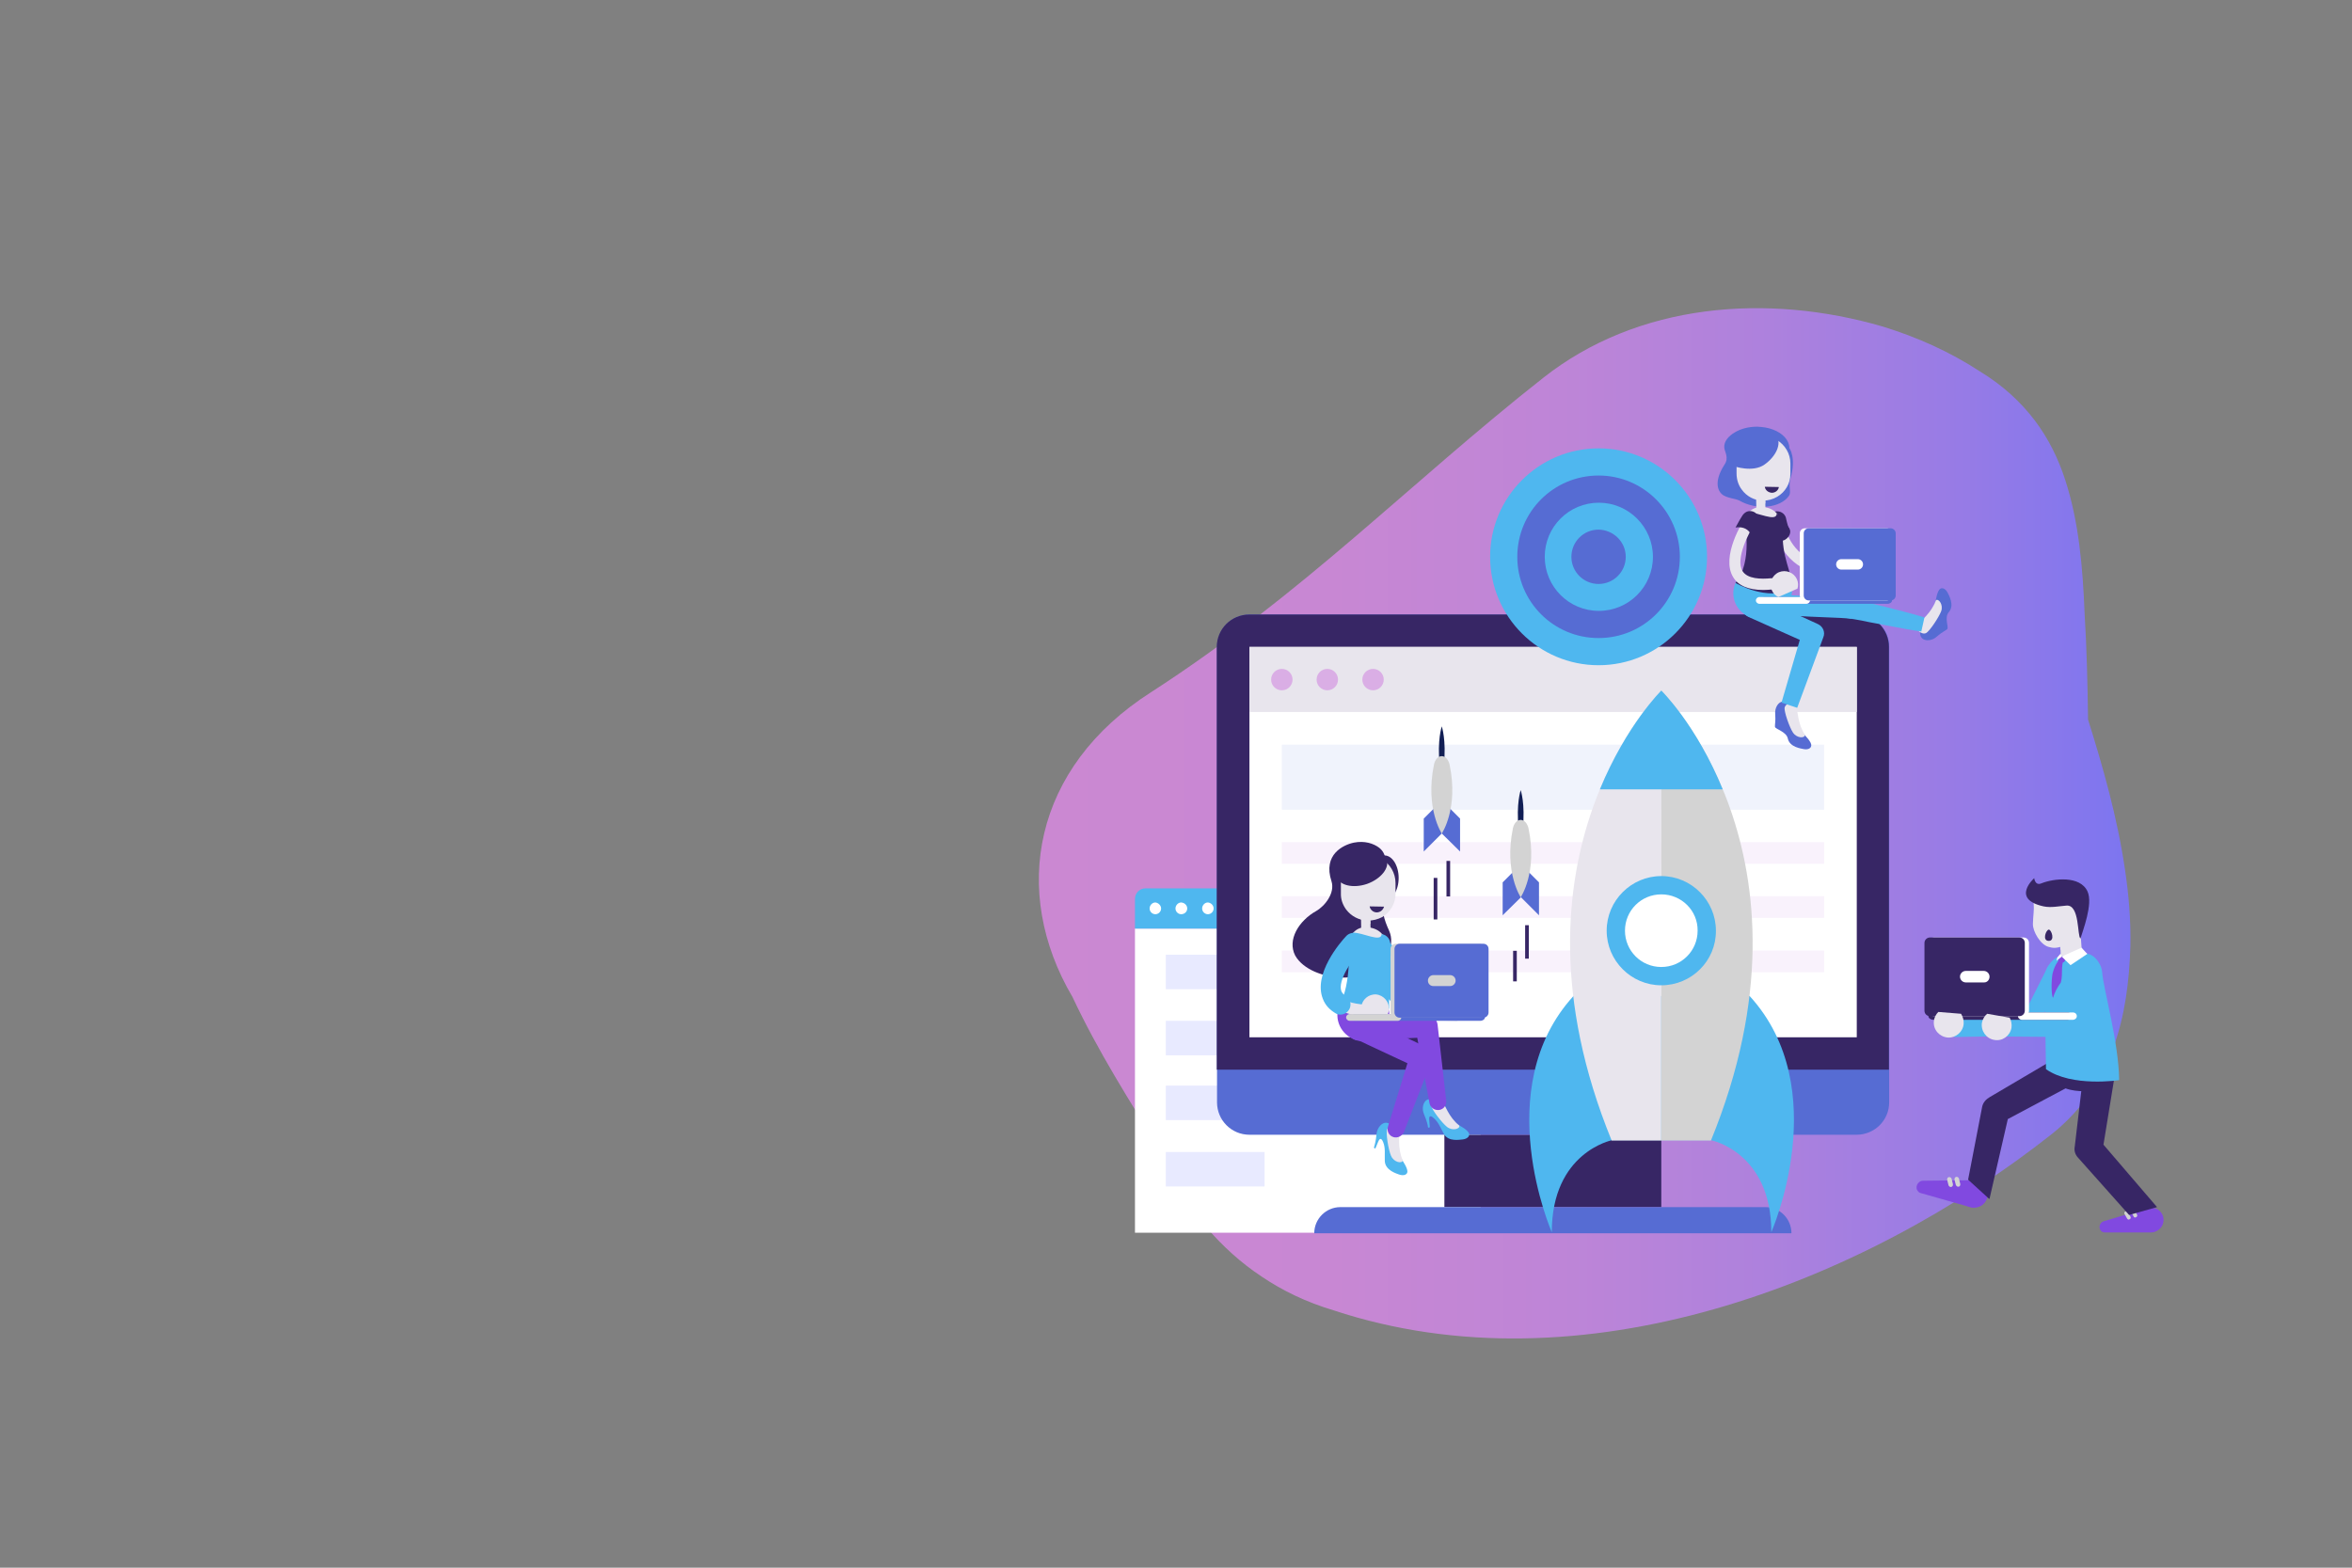 <?xml version="1.0" encoding="utf-8"?>
<!-- Generator: Adobe Illustrator 22.1.0, SVG Export Plug-In . SVG Version: 6.00 Build 0)  -->
<svg version="1.1" id="layer_1" xmlns="http://www.w3.org/2000/svg" xmlns:xlink="http://www.w3.org/1999/xlink" x="0px" y="0px"
	 viewBox="0 0 900 600" style="enable-background:new 0 0 900 600;" xml:space="preserve">
<rect x="0" y="0" width="900" height="600" fill="#808080" stroke="none"/>
<style type="text/css">
	.st0{clip-path:url(#SVGID_2_);fill:url(#SVGID_3_);}
	.st1{clip-path:url(#SVGID_2_);}
	.st2{fill:#FFFFFF;}
	.st3{fill:#4FB7EF;}
	.st4{fill:#E8EAFF;}
	.st5{fill:#372665;}
	.st6{fill:#566CD3;}
	.st7{fill:#E8E5ED;}
	.st8{fill:#F0F3FC;}
	.st9{fill:#F9F2FC;}
	.st10{fill:#DAAEE5;}
	.st11{fill:#8149E0;}
	.st12{fill:#D3D3D3;}
	.st13{fill:#121F55;}
</style>
<g>
	<defs>
		<rect id="SVGID_1_" width="900" height="600"/>
	</defs>
	<clipPath id="SVGID_2_">
		<use xlink:href="#SVGID_1_"  style="overflow:visible;"/>
	</clipPath>
	<linearGradient id="SVGID_3_" gradientUnits="userSpaceOnUse" x1="397.577" y1="315.142" x2="815.28" y2="315.142">
		<stop  offset="0" style="stop-color:#CB88D2"/>
		<stop  offset="0.267" style="stop-color:#C887D3"/>
		<stop  offset="0.478" style="stop-color:#BE85D7"/>
		<stop  offset="0.67" style="stop-color:#AD81DD"/>
		<stop  offset="0.85" style="stop-color:#967BE6"/>
		<stop  offset="1" style="stop-color:#7C75F0"/>
	</linearGradient>
	<path class="st0" d="M799,275.4c5.6,17.8,11.2,37.4,14.1,57.2c1.5,9.9,2.3,19.8,2.1,29.5c-0.8,26.7-6.6,53-29.9,71.8
		c-72.8,57.6-180.4,98.9-275,67.6c-10.4-3.1-19.5-7.5-27.5-12.9c-8-5.3-14.9-11.6-20.9-18.6c-10.5-18.7-23.6-38.2-35.3-58.1
		c-5.9-10-11.4-20.1-16.2-30.3c-23.8-40.4-15.1-87.9,30.1-116.7c58.2-37.6,99-80.1,149.9-120.2c36.4-28.8,85.9-32.6,130.1-19.7
		c13,4,25.6,9.6,37.2,17.2c8.7,5.3,15.6,11.7,20.9,18.7c5.3,7,9.1,14.8,11.7,22.9c5.2,16,6.7,33.5,7.4,51.4
		C798.5,248,798.8,261.4,799,275.4z"/>
	<g class="st1">
		<g>
			<g>
				<rect x="434.3" y="355.4" class="st2" width="132.3" height="116.4"/>
			</g>
			<g>
				<path class="st3" d="M566.6,355.4H434.3V344c0-2.2,1.8-4,4-4h124.4c2.2,0,4,1.8,4,4V355.4z"/>
			</g>
			<g>
				<g>
					<path class="st2" d="M444.3,347.7c0,1.2-1,2.2-2.2,2.2c-1.2,0-2.2-1-2.2-2.2c0-1.2,1-2.3,2.2-2.3
						C443.2,345.5,444.3,346.5,444.3,347.7z"/>
				</g>
				<g>
					<path class="st2" d="M454.3,347.7c0,1.2-1,2.2-2.3,2.2c-1.2,0-2.2-1-2.2-2.2c0-1.2,1-2.3,2.2-2.3
						C453.3,345.5,454.3,346.5,454.3,347.7z"/>
				</g>
				<g>
					<path class="st2" d="M464.4,347.7c0,1.2-1,2.2-2.2,2.2c-1.2,0-2.2-1-2.2-2.2c0-1.2,1-2.3,2.2-2.3
						C463.4,345.5,464.4,346.5,464.4,347.7z"/>
				</g>
			</g>
			<g>
				<g>
					<rect x="446.1" y="365.4" class="st4" width="108.2" height="13.2"/>
				</g>
				<g>
					<rect x="446.1" y="390.7" class="st4" width="37.8" height="13.2"/>
				</g>
				<g>
					<rect x="446.1" y="415.5" class="st4" width="108.2" height="13.2"/>
				</g>
				<g>
					<rect x="446.1" y="440.9" class="st4" width="37.8" height="13.2"/>
				</g>
			</g>
		</g>
		<g>
			<g>
				<g>
					<rect x="552.7" y="434.3" class="st5" width="83" height="27.7"/>
				</g>
				<g>
					<path class="st6" d="M675.6,462H512.9c-5.5,0-10,4.5-10,10l0,0h182.6l0,0C685.5,466.5,681.1,462,675.6,462z"/>
				</g>
				<g>
					<path class="st6" d="M710.4,434.3H478.1c-6.9,0-12.4-5.6-12.4-12.4V247.6c0-6.9,5.6-12.4,12.4-12.4h232.4
						c6.9,0,12.4,5.6,12.4,12.4v174.3C722.9,428.8,717.3,434.3,710.4,434.3z"/>
				</g>
				<g>
					<path class="st5" d="M722.9,409.4H465.6V247.6c0-6.9,5.6-12.4,12.4-12.4h232.4c6.9,0,12.4,5.6,12.4,12.4V409.4z"/>
				</g>
				<g>
					<rect x="478.1" y="247.6" class="st2" width="232.4" height="149.4"/>
				</g>
			</g>
			<g>
				<g>
					<rect x="478.1" y="247.6" class="st7" width="232.4" height="24.9"/>
				</g>
				<g>
					<rect x="490.5" y="285" class="st8" width="207.5" height="24.9"/>
				</g>
				<g>
					<g>
						<rect x="490.5" y="322.3" class="st9" width="207.5" height="8.3"/>
					</g>
					<g>
						<rect x="490.5" y="343" class="st9" width="207.5" height="8.3"/>
					</g>
					<g>
						<rect x="490.5" y="363.8" class="st9" width="207.5" height="8.3"/>
					</g>
				</g>
				<g>
					<g>
						<circle class="st10" cx="490.5" cy="260.1" r="4.1"/>
					</g>
					<g>
						<circle class="st10" cx="507.9" cy="260.1" r="4.1"/>
					</g>
					<g>
						<circle class="st10" cx="525.4" cy="260.1" r="4.1"/>
					</g>
				</g>
			</g>
		</g>
		<g>
			<g>
				<g>
					<path class="st5" d="M529.8,344.6c3,0,5.4-3.9,5.4-8.6c0-4.8-2.5-8.6-5.4-8.6c-3,0-5.4,3.9-5.4,8.6
						C524.4,340.8,526.9,344.6,529.8,344.6z"/>
				</g>
				<g>
					<path class="st5" d="M503.6,348.7c3.5-2,7.3-7,5.9-11.4c-3.4-10.3,4.6-14,8.6-14.8c4-0.8,7.5,0.3,9.7,2
						c3.6,2.9,2.5,7.8,0.5,11.8c2.2,1.3,3.2,3.9,2,6c-2.7,4.4-0.4,10.3,1.2,13.8c2.6,5.6-1,12.6-7.4,15.8c-6.3,3.2-14.6,2.8-21,0
						c-3.2-1.4-6-3.5-7.5-6.2C492.5,359.7,497,352.4,503.6,348.7z"/>
				</g>
				<g>
					<path class="st7" d="M547.2,388.1c1.5,0.2,3.1,0.3,4.8,0.4c1.2,0,2.2-0.9,2.3-2.1c0-1.2-0.9-2.2-2.1-2.3
						c-7.7-0.2-13.5-2.5-17.2-6.8c-5.6-6.5-4.6-15.7-4.5-15.7c0.2-1.2-0.7-2.3-1.9-2.5c-1.2-0.2-2.3,0.7-2.5,1.9
						c-0.1,0.5-1.3,11.2,5.6,19.2C535.2,384.5,540.5,387.1,547.2,388.1z"/>
				</g>
				<g>
					<path class="st3" d="M528.7,357.5c2.1,0.3,3.5,2.2,3.3,4.3c0,0.1-0.9,8.5,4.2,14.5c2.5,2.9,6.1,4.8,10.8,5.7
						c-1.3,2.3-1.6,5.3-0.5,7.7c-6.8-1.1-12.3-3.9-16.1-8.4c-7.3-8.6-6-19.9-5.9-20.4C524.6,358.7,526.5,357.2,528.7,357.5z"/>
				</g>
				<g>
					<path class="st7" d="M528.1,361.3c1.1-0.6,2-2.3,0.7-3.9c-1.3-1.5-3.4-2.4-5.6-2.5l-0.6,0c-2-0.1-3.7,0.8-4.9,2.2
						C518.6,359.9,525,362.4,528.1,361.3z"/>
				</g>
				<g>
					<path class="st7" d="M524.3,350.5l0.1,2.5l0.1,4.7l-3.6,0.1l-0.1-6l0-2.3C521.8,350.1,523,350.5,524.3,350.5z"/>
				</g>
				<g>
					<path class="st7" d="M524.3,351.1l0.1,2.5c-1.3-0.2-2.8-0.8-3.6-1.7l0-1.9C521.8,350.7,523,351.1,524.3,351.1z"/>
				</g>
				<g>
					<path class="st7" d="M523.4,352.3L523.4,352.3c-3.4,0-6.4-1.7-8.3-4.2c-1.3-1.8-2.1-3.9-2-6.3l0-4.1c0-3,1.3-5.7,3.3-7.5
						c1.9-1.8,4.4-2.8,7.2-2.8l0,0c1.8,0,3.6,0.5,5.1,1.4c3.2,1.8,5.3,5.3,5.3,9.2l0,4.1c0,3.8-2.1,7.1-5.1,8.9
						C527.3,351.8,525.4,352.4,523.4,352.3z"/>
				</g>
				<g>
					<path class="st11" d="M531.4,386.3c1.2,5.3-2.1,10.6-7.5,11.9c-5.3,1.2-10.6-2.1-11.9-7.5c-1.2-5.3,2.1-10.6,7.5-11.9
						C524.9,377.6,530.2,381,531.4,386.3z"/>
				</g>
				<g>
					<path class="st5" d="M524.1,346.9c0.2,1.3,1.4,2.3,2.7,2.3c1.4,0,2.5-1,2.8-2.2L524.1,346.9z"/>
				</g>
				<g>
					<path class="st3" d="M533.3,362.9c0.7,1.9-1.2,3.8-3.2,4c-2,0.2-3.8-1.2-4-3.2c-0.2-2,2.7-6.3,3.8-4.7
						C531.1,360.6,532.8,361.3,533.3,362.9z"/>
				</g>
				<g>
					<path class="st3" d="M517.7,357c-0.9,1-1.4,2.3-1.5,3.7c0,0,0.9,16.3-3.6,23.8l19,1.6l-0.5-22.5c0.1-2.4-0.8-4.6-2.4-6.2
						C528.7,361,521.2,356.7,517.7,357z"/>
				</g>
				<g>
					<path class="st3" d="M526.7,434.3c-0.2,2.3-0.7,4.1-0.9,4.7c-0.1,0.2,0,0.4,0.2,0.5l0,0c0.2,0.1,0.4,0,0.4-0.2
						c0.2-0.5,0.8-1.9,1-2.4c0.3-0.7,1-2,1.9,0.3c0.9,2.3,0.5,4.4,0.6,7.1c0.1,3.7,4.7,4.9,5.4,5.2c1.9,0.7,3.8,0.1,3.1-2
						c-0.8-2.4-1.9-3-3-6c-1.6-4.3-1.3-7-2.2-9.6c-0.1-0.5-1-2.1-2.8-2.2C528.9,429.6,526.9,431.5,526.7,434.3z"/>
				</g>
				<g>
					<path class="st7" d="M532.3,442.4c-1-2.2-2.1-8.8-1.5-10.2c0.7-1.7,4.3-1.8,4.5-0.3c0.4,2.7-0.7,7.3,1.5,12.3
						C536.4,445.4,533.4,444.9,532.3,442.4z"/>
				</g>
				<g>
					<path class="st11" d="M518.6,397.6l23.3,10.9l-2.2-5.3l-8.6,28c-0.5,1.7,0.4,3.5,2.1,4c1.6,0.5,3.3-0.4,4-1.9l10.6-27.3
						c0.8-2-0.1-4.3-2-5.2l-0.2-0.1l-23.2-11.1c-2.2-1.1-4.8-0.1-5.9,2.1C515.5,393.9,516.4,396.5,518.6,397.6
						C518.6,397.6,518.6,397.6,518.6,397.6z"/>
				</g>
				<g>
					<path class="st3" d="M545,426.7c0.9,2.1,1.4,4,1.4,4.6c0,0.2,0.2,0.3,0.4,0.3l0,0c0.2,0,0.3-0.2,0.3-0.4c0-0.5-0.2-2.1-0.2-2.6
						c-0.1-0.8,0-2.3,1.8-0.6c1.8,1.6,2.5,3.6,3.8,6c1.8,3.2,6.4,2.1,7.2,2.1c2-0.2,3.4-1.7,1.8-3.2c-1.8-1.8-3.1-1.8-5.5-3.9
						c-3.5-3.1-4.5-5.6-6.4-7.4c-0.3-0.3-1.9-1.4-3.5-0.7C544.7,421.6,543.8,424.1,545,426.7z"/>
				</g>
				<g>
					<path class="st7" d="M553.7,431.3c-1.9-1.5-6-6.8-6.1-8.3c-0.2-1.8,2.9-3.6,3.8-2.4c1.6,2.2,2.8,6.8,7,10.2
						C558.8,432,555.9,433,553.7,431.3z"/>
				</g>
				<g>
					<path class="st11" d="M520.3,398.3L546,397l-4.4-3.6l5.4,28.8c0.3,1.7,2,2.9,3.8,2.6c1.7-0.3,2.8-1.9,2.6-3.5l-3.3-29.1
						c-0.2-2.1-2.1-3.7-4.2-3.6l-0.2,0l-25.7,1c-2.4,0.1-4.3,2.1-4.2,4.6C515.7,396.5,517.8,398.4,520.3,398.3
						C520.2,398.3,520.3,398.3,520.3,398.3z"/>
				</g>
				<g>
					<path class="st7" d="M518.4,388.5c1.1,0.2,2.3,0.3,3.6,0.4c1.2,0.1,2.3-0.8,2.3-2.1c0.1-1.2-0.9-2.3-2.1-2.3
						c-4.1-0.3-9.2-1.3-10.6-4.6c-2.1-5.2,5.1-14.7,7.8-17.6c0.8-0.9,0.8-2.3-0.1-3.1c-0.9-0.8-2.3-0.8-3.1,0.1
						c-1.2,1.4-12.1,13.5-8.6,22.2C509.1,385.2,512.7,387.5,518.4,388.5z"/>
				</g>
				<g>
					<path class="st3" d="M515.1,358.3c0.9-1,2.2-1.4,3.5-1.2c0.9,0.1,1.7,0.6,2.3,1.3c1.3,1.5,1.1,3.8-0.2,5.2
						c-3.1,3.4-9,11.7-7.4,15.8c0.3,0.7,0.9,1.3,1.6,1.7c1.4,0.8,2.1,2.4,1.8,4c0,0,0,0.1,0,0.1c-0.5,2.5-3.3,3.9-5.5,2.7
						c-2.4-1.4-4.1-3.2-5-5.6C502.4,372.8,512.9,360.6,515.1,358.3z"/>
				</g>
				<g>
					<path class="st7" d="M531.5,386.4c-0.1,1.3-0.7,2.5-1.5,3.3l-8.1-0.7c-0.7-1-1.1-2.2-1-3.5c0.2-2.9,2.8-5.1,5.7-4.9
						C529.5,380.9,531.7,383.5,531.5,386.4z"/>
				</g>
				<g>
					<path class="st7" d="M559,387.4c-0.1,1.3-0.6,2.5-1.4,3.4l-8.1-0.3c-0.7-1-1.2-2.2-1.1-3.5c0.1-2.9,2.6-5.2,5.5-5.1
						C556.8,382,559.1,384.4,559,387.4z"/>
				</g>
				<g>
					<path class="st5" d="M511.4,335.6c1.2,3.3,6.4,4.5,11.7,2.7c5.3-1.9,8.7-6.1,7.5-9.4c-1.2-3.3-6.4-4.5-11.7-2.7
						C513.6,328.1,510.2,332.3,511.4,335.6z"/>
				</g>
				<g>
					<path class="st6" d="M517,389.4c0-0.7,0.6-1.3,1.3-1.3h48.1c1,0,1.8,0.6,1.8,1.3c0,0.7-0.8,1.3-1.8,1.3h-48.1
						C517.5,390.7,517,390.2,517,389.4L517,389.4z"/>
				</g>
				<g>
					<path class="st12" d="M515.1,389.4c0,0.7,0.6,1.3,1.4,1.3h18.3c0.8,0,1.4-0.6,1.4-1.3c0-0.7-0.6-1.3-1.4-1.3h-18.3
						C515.7,388.1,515.1,388.7,515.1,389.4z"/>
				</g>
				<g>
					<path class="st12" d="M568.1,363.2v24.3c0,1.1-0.9,2-2,2h-32c-1.1,0-2-0.9-2-2v-24.3c0-1.1,0.9-2,2-2h32
						C567.3,361.2,568.1,362.1,568.1,363.2z"/>
				</g>
				<g>
					<path class="st6" d="M569.6,363.2v24.3c0,1.1-0.9,2-2,2h-32c-1.1,0-2-0.9-2-2v-24.3c0-1.1,0.9-2,2-2h32
						C568.8,361.2,569.6,362.1,569.6,363.2z"/>
				</g>
				<g>
					<path class="st12" d="M546.4,375.3L546.4,375.3c0-1.1,0.9-2.1,2.1-2.1h6.4c1.1,0,2.1,0.9,2.1,2.1l0,0c0,1.1-0.9,2.1-2.1,2.1
						h-6.4C547.3,377.4,546.4,376.5,546.4,375.3z"/>
				</g>
			</g>
			<g>
				<g>
					<path class="st11" d="M750.4,455.6c-0.8,2.8,0.8,5.7,3.6,6.4c2.8,0.8,5.7-0.8,6.4-3.6c0.8-2.8-0.8-5.7-3.6-6.4
						C754.1,451.3,751.2,452.9,750.4,455.6z"/>
				</g>
				<g>
					<path class="st11" d="M734.9,456.6l19,5.4c2,0.6,4.1-0.6,4.7-2.6l0,0c0.6-2-0.8-7.1-2.8-7.7l-19.9,0.2c-2.2,0-3.4,2.8-1.8,4.2
						C734.3,456.4,734.6,456.5,734.9,456.6z"/>
				</g>
				<g>
					<path class="st12" d="M749.3,454.2L749.3,454.2c0.6,0,0.9-0.5,0.8-1.1l-0.5-2c-0.1-0.4-0.5-0.7-0.9-0.7l0,0
						c-0.5,0-0.9,0.5-0.8,1.1l0.5,2C748.6,453.9,748.9,454.2,749.3,454.2z"/>
				</g>
				<g>
					<path class="st12" d="M746.5,454.3L746.5,454.3c0.5,0,0.9-0.5,0.8-1.1l-0.5-2c-0.1-0.4-0.5-0.7-0.9-0.7l0,0
						c-0.6,0-0.9,0.5-0.8,1.1l0.5,2C745.7,454,746.1,454.3,746.5,454.3z"/>
				</g>
				<g>
					<path class="st5" d="M761.1,420.1l0.1-0.1l28.5-16.8l8.5,9.2l-29.9,15.9l-7,30.5l-0.2,0l-8-7.3l5.4-28
						C758.8,422.2,759.7,420.9,761.1,420.1z"/>
				</g>
				<g>
					<path class="st11" d="M818.5,466.9c0,2.6,2.1,4.7,4.7,4.7c2.6,0,4.7-2.1,4.7-4.7c0-2.6-2.1-4.7-4.7-4.7
						C820.6,462.2,818.5,464.3,818.5,466.9z"/>
				</g>
				<g>
					<path class="st11" d="M805.3,471.7l17.8,0c1.9,0,3.4-1.5,3.4-3.4l0,0c0-1.9-2.5-6-4.3-6l-17.2,5.1c-1.9,0.6-2.2,3.2-0.5,4.1
						C804.8,471.6,805.1,471.7,805.3,471.7z"/>
				</g>
				<g>
					<path class="st12" d="M817.3,465.9L817.3,465.9c0.5-0.2,0.7-0.7,0.4-1.1l-0.9-1.6c-0.2-0.3-0.6-0.5-0.9-0.4l0,0
						c-0.5,0.2-0.7,0.7-0.4,1.1l0.9,1.6C816.5,465.9,816.9,466.1,817.3,465.9z"/>
				</g>
				<g>
					<path class="st12" d="M814.8,466.7L814.8,466.7c0.5-0.2,0.7-0.7,0.4-1.1l-0.9-1.6c-0.2-0.3-0.6-0.5-0.9-0.4l0,0
						c-0.5,0.2-0.7,0.7-0.4,1.1l0.9,1.6C814.1,466.7,814.5,466.9,814.8,466.7z"/>
				</g>
				<g>
					<path class="st5" d="M785.6,399.1l18.9-2.1c1.2,1.3,2.6,5.5,3,7.3c0.7,3,0.1,5.9-1.4,8.3c-1.5,2.4-3.9,4.2-6.9,4.9
						c-1.4,0.3-8.6,0.4-12-2.8C782.3,409.8,785.6,399.1,785.6,399.1z"/>
				</g>
				<g>
					<path class="st5" d="M797.4,409.2h12.2l-4.7,28.9l20.5,23.9l-10.7,3l-19.6-22c-1-1.1-1.5-2.6-1.2-4.1L797.4,409.2z"/>
				</g>
				<g>
					<path class="st3" d="M747.7,396.9l28.2-0.5c1.2,0,2.4-0.7,2.9-1.8l11-22l-6-3l-10.1,20.1l-26.1,0.5L747.7,396.9z"/>
				</g>
				<g>
					<polygon class="st7" points="787.9,352.2 788.8,370 797,369.6 795.8,352.4 795.5,347.6 					"/>
				</g>
				<g>
					<path class="st7" d="M794.2,357.8c0,0-1.9,4.6-5.8,5.7l-0.3-6L794.2,357.8z"/>
				</g>
				<g>
					<path class="st7" d="M785.2,362.7c-0.3-0.1-1-0.2-1.3-0.3c-3.1-0.8-6.1-5.9-6-8.8c0.1-3.5,0.5-5.2,0.3-7.6
						c-0.3-3.2,2.9-5.8,6.1-5.6l6.6,0.3c2.5,0.1,4.4,2.2,4.3,4.6l-0.4,10.6C794.6,359.8,789,363.3,785.2,362.7z"/>
				</g>
				<g>
					<path class="st7" d="M798.8,365.1c-0.9-0.6-2-0.9-3.1-0.8l-3.6,0.4c-1.8,0.2-3.4,0.8-4.7,1.8
						C791.1,367.7,795.6,367.3,798.8,365.1z"/>
				</g>
				<g>
					<path class="st3" d="M804.4,372.1c-0.2-2.9-2.7-6.7-5.8-7.1c-5.3,0.7-10,1-11.8,1.5c-3.1,2.1-4.9,5.8-4.4,9.8l0.5,32.9
						c9.9,7,28,4.2,28,4.2C810.8,399.1,804.7,377.7,804.4,372.1z"/>
				</g>
				<g>
					<path class="st3" d="M767.5,396.7l23,0.2c1.7,0,3.1-1.2,3.3-2.9l3.8-25.3l-6.6-1l-3.4,22.4l-20.1-0.2L767.5,396.7z"/>
				</g>
				<g>
					<path class="st3" d="M787.7,366.3c1.5-0.4,4.2-0.4,8.4-1c-2.4,5.5-8.7,10.1-10.6,16.6C784.6,380.9,784.6,368.4,787.7,366.3z"/>
				</g>
				<g>
					<path class="st11" d="M788,367.3c0.3-0.3,1.2-0.9,1.2-1.3c0.7-0.1,0.6,0.2,1.5,0.1c-2.6,2.4-1.1,6.3-2.1,9.9
						c-1.3,1.8-2.4,3.8-3,5.9c-0.5-0.6-0.8-4.7-0.3-8.6C785.3,373,785.9,369.7,788,367.3z"/>
				</g>
				<g>
					<path class="st11" d="M787.7,367.9c0.3,0.4,1.7,0.6,2.1,0.3c0.4-0.3,0.8-1.9,0.8-1.9l-3.2-0.5
						C787.5,365.9,787.4,367.5,787.7,367.9z"/>
				</g>
				<g>
					<path class="st5" d="M782,346.9c-12.7-2.8-3.6-10.8-3.6-10.8s0.3,3,2.7,2c4.7-1.9,14.9-3.1,17.7,3.1c2.2,4.8-1.9,15.2-2.7,18
						c-1.3-0.8-0.2-13.1-5.4-12.6C788,346.8,784.8,347.5,782,346.9z"/>
				</g>
				<g>
					<path class="st5" d="M783.9,360.1c-2.6-0.1-0.9-4.4,0.1-4.3C785,355.8,786.5,360.2,783.9,360.1z"/>
				</g>
				<g>
					<polygon class="st2" points="792.3,369.4 798.7,365.1 796.5,362.7 788.9,366.1 					"/>
				</g>
				<g>
					<polygon class="st2" points="786.9,367.7 787.3,366.3 788.5,365 789,366.1 					"/>
				</g>
				<g>
					<path class="st5" d="M792.7,388.9c0-0.8-0.6-1.4-1.4-1.4h-51.4c-1.1,0-2,0.6-2,1.4c0,0.8,0.9,1.4,2,1.4h51.4
						C792.1,390.3,792.7,389.7,792.7,388.9L792.7,388.9z"/>
				</g>
				<g>
					<path class="st2" d="M794.7,388.9c0,0.8-0.7,1.4-1.5,1.4h-19.5c-0.8,0-1.5-0.6-1.5-1.4c0-0.8,0.7-1.4,1.5-1.4h19.5
						C794.1,387.5,794.7,388.1,794.7,388.9z"/>
				</g>
				<g>
					<path class="st2" d="M738,360.9v25.9c0,1.2,0.9,2.1,2.1,2.1h34.2c1.2,0,2.1-0.9,2.1-2.1v-25.9c0-1.2-0.9-2.1-2.1-2.1h-34.2
						C739,358.8,738,359.7,738,360.9z"/>
				</g>
				<g>
					<path class="st5" d="M736.4,360.9v25.9c0,1.2,0.9,2.1,2.1,2.1h34.2c1.2,0,2.1-0.9,2.1-2.1v-25.9c0-1.2-0.9-2.1-2.1-2.1h-34.2
						C737.4,358.8,736.4,359.7,736.4,360.9z"/>
				</g>
				<g>
					<path class="st2" d="M761.3,373.8L761.3,373.8c0-1.2-1-2.2-2.2-2.2h-6.9c-1.2,0-2.2,1-2.2,2.2l0,0c0,1.2,1,2.2,2.2,2.2h6.9
						C760.3,376.1,761.3,375.1,761.3,373.8z"/>
				</g>
				<g>
					<path class="st7" d="M769.7,393.4c0.2-1.4-0.1-2.8-0.7-3.9l-8.6-1.5c-1,0.8-1.7,2-2,3.4c-0.5,3.1,1.6,6.1,4.7,6.6
						C766.2,398.6,769.1,396.5,769.7,393.4z"/>
				</g>
				<g>
					<path class="st7" d="M751.4,391.8c0.1-1.4-0.3-2.7-1-3.8l-8.7-0.7c-0.9,0.9-1.6,2.2-1.7,3.6c-0.3,3.2,2.1,5.9,5.3,6.2
						C748.4,397.3,751.2,394.9,751.4,391.8z"/>
				</g>
			</g>
			<g>
				<g>
					<g>
						<g>
							<g>
								<path class="st6" d="M684.6,189.7c0.9-1.4-0.3-3.7,0.5-6.4c2.4-8.2-0.4-11.8-0.4-11.8c0-3-2.5-5.7-6.3-7.1
									c-1.8-0.7-3.8-1-6-1.1c-3.3,0-6.3,0.8-8.6,2.2c-2.4,1.4-4.2,3.5-4,5.8c0.1,1.6,1.9,3.8,0.1,6.5c-4.4,6.8-2.5,10.7-0.2,11.9
									c2.1,1.1,4.6,1.2,5.9,1.9C672,195.3,681.2,194.6,684.6,189.7z"/>
							</g>
						</g>
					</g>
				</g>
				<g>
					<g>
						<g>
							<path class="st7" d="M704.8,219.9c1.5-0.2,3-0.4,4.6-0.8c1.2-0.3,1.9-1.4,1.6-2.6c-0.3-1.2-1.4-1.9-2.6-1.6
								c-7.4,1.7-13.5,1-18-2.2c-7-4.8-8.2-13.7-8.2-13.8c-0.2-1.2-1.3-2-2.4-1.9c-1.2,0.2-2,1.2-1.9,2.4c0.1,0.4,1.5,10.9,10,16.8
								C692.5,219.4,698.2,220.6,704.8,219.9z"/>
						</g>
					</g>
				</g>
				<g>
					<g>
						<g>
							<path class="st5" d="M683.3,202.2c0.4,0,0.8,0,1.2,0.1c-0.7-2.1-1-3.6-1-3.6c-0.2-1.7-1.7-3-3.4-3c-0.1,0-0.3,0-0.4,0
								c-1.9,0.2-3.2,2-3,3.8c0,0.2,0.4,2.7,1.7,6C679,203.7,680.7,202.2,683.3,202.2z"/>
						</g>
					</g>
				</g>
				<g>
					<g>
						<g>
							<g>
								<path class="st7" d="M679.2,200.3c1.1-0.6,2-2.2,0.7-3.8c-1.3-1.5-3.3-2.4-5.5-2.4l-0.6,0c-1.9-0.1-3.6,0.8-4.8,2.1
									C669.9,199.1,676.2,201.5,679.2,200.3z"/>
							</g>
						</g>
					</g>
				</g>
				<g>
					<g>
						<g>
							<g>
								<path class="st7" d="M675.5,189.8l0,2.4l0.1,4.6l-3.5,0.1L672,191l0-2.3C673,189.4,674.2,189.8,675.5,189.8z"/>
							</g>
						</g>
					</g>
				</g>
				<g>
					<g>
						<g>
							<g>
								<g>
									<path class="st7" d="M675.5,190.3l0,2.4c-1.2-0.2-2.8-0.7-3.6-1.7l0-1.8C673,190,674.2,190.4,675.5,190.3z"/>
								</g>
							</g>
						</g>
					</g>
				</g>
				<g>
					<g>
						<g>
							<g>
								<path class="st7" d="M674.6,191.6L674.6,191.6c-3.3,0-6.3-1.7-8.1-4.2c-1.3-1.7-2-3.9-2-6.2l0-4c0-2.9,1.3-5.5,3.3-7.4
									c1.9-1.7,4.3-2.8,7.1-2.7l0,0c1.8,0,3.5,0.5,5,1.3c3.1,1.8,5.2,5.2,5.2,9l0,4c0,3.7-2,6.9-5,8.7
									C678.4,191.1,676.6,191.6,674.6,191.6z"/>
							</g>
						</g>
					</g>
				</g>
				<g>
					<g>
						<g>
							<g>
								<path class="st3" d="M685.6,224.9c1.2,5.2-5.3,10.4-10.5,11.6c-5.2,1.2-10.4-2.1-11.6-7.3c-1.2-5.2,2.1-10.4,7.3-11.6
									C676,216.4,684.4,219.7,685.6,224.9z"/>
							</g>
						</g>
					</g>
				</g>
				<g>
					<g>
						<g>
							<g>
								<path class="st5" d="M675.3,186.3c0.2,1.3,1.3,2.2,2.7,2.3c1.3,0,2.5-0.9,2.7-2.2L675.3,186.3z"/>
							</g>
						</g>
					</g>
				</g>
				<g>
					<g>
						<g>
							<g>
								<path class="st5" d="M684.9,202.7c0.7,1.8-1.2,4.1-3.1,4.3c-1.9,0.2-4.3-2.3-4.5-4.3c-0.2-1.9,2.7-6.2,3.8-4.6
									C682.1,199.7,684.4,201.1,684.9,202.7z"/>
							</g>
						</g>
					</g>
				</g>
				<g>
					<g>
						<g>
							<g>
								<path class="st5" d="M669,196.2c-0.8,1-1.4,2.2-1.4,3.6c0,0,3.2,15.2-3.5,23.3c0,0,12,7.2,21.7,2.3c0-6.9-4.2-11.7-3.6-22.9
									c0.1-2.3-0.8-4.5-2.3-6C679.8,200.1,672.4,195.8,669,196.2z"/>
							</g>
						</g>
					</g>
				</g>
				<g>
					<g>
						<g>
							<g>
								<g>
									<path class="st6" d="M679.3,273.5c0.2,2.3-0.2,4.1-0.1,4.7c0.2,0.9,4.3,1.8,4.9,4.4c0.7,3.5,5.4,3.9,6.1,4.1
										c1.9,0.4,3.6-0.6,2.6-2.5c-1.2-2.2-2.4-2.6-3.9-5.2c-2.3-3.9-2.5-6.5-3.7-8.9c-0.2-0.4-1.3-1.9-3-1.6
										C680.6,268.6,679,270.7,679.3,273.5z"/>
								</g>
							</g>
						</g>
					</g>
				</g>
				<g>
					<g>
						<g>
							<g>
								<g>
									<path class="st7" d="M686.1,280.4c-1.3-1.9-3.5-8.1-3.2-9.6c0.4-1.8,3.8-2.5,4.3-1.1c0.8,2.5,0.6,7.2,3.5,11.6
										C690.6,282.6,687.6,282.6,686.1,280.4z"/>
								</g>
							</g>
						</g>
					</g>
				</g>
				<g>
					<g>
						<g>
							<g>
								<g>
									<path class="st6" d="M741.3,243.5c1.7-1.5,3.4-2.3,3.8-2.7c0.7-0.7-1.2-4.5,0.6-6.5c2.4-2.7-0.1-6.7-0.4-7.4
										c-0.9-1.8-2.7-2.6-3.6-0.6c-1,2.2-0.7,3.4-1.8,6.3c-1.7,4.2-3.7,5.9-4.9,8.3c-0.2,0.4-0.7,2.2,0.5,3.4
										C736.6,245.4,739.3,245.4,741.3,243.5z"/>
								</g>
							</g>
						</g>
					</g>
				</g>
				<g>
					<g>
						<g>
							<g>
								<g>
									<path class="st7" d="M742.8,233.9c-0.8,2.2-4.4,7.7-5.8,8.4c-1.6,0.8-4.3-1.5-3.4-2.8c1.5-2.2,5.4-4.7,7.2-9.8
										C741.8,229,743.7,231.4,742.8,233.9z"/>
								</g>
							</g>
						</g>
					</g>
				</g>
				<g>
					<g>
						<g>
							<path class="st3" d="M695.7,238.9l-0.2-0.1l-22.9-10.5c-2.2-1-4.7,0-5.7,2.1c-1,2.2,0,4.7,2.1,5.7c0,0,0,0,0,0l19.7,8.8
								l-7,24l6,2l10-27C698.5,242,697.6,239.8,695.7,238.9z"/>
						</g>
					</g>
				</g>
				<g>
					<g>
						<g>
							<path class="st7" d="M674.7,225.8c1.1,0,2.3-0.1,3.6-0.2c1.2-0.1,2.1-1.2,1.9-2.4c-0.1-1.2-1.2-2-2.4-1.9
								c-4,0.4-9.1,0.3-11-2.7c-2.9-4.7,2.5-15,4.7-18.2c0.7-1,0.4-2.3-0.6-3c-1-0.7-2.3-0.4-3,0.6c-1,1.5-9.5,15-4.7,22.9
								C665.1,224.1,669,225.8,674.7,225.8z"/>
						</g>
					</g>
				</g>
				<g>
					<g>
						<g>
							<g>
								<path class="st6" d="M663.4,178.4c0,0,7.3,2.6,11.8-0.6c4.5-3.2,6.6-8,4.6-10.9c-2-2.8-7.3-2.6-11.8,0.6
									C663.5,170.7,663.4,178.4,663.4,178.4z"/>
							</g>
						</g>
					</g>
				</g>
				<g>
					<g>
						<g>
							<path class="st3" d="M672.4,227.3c0,0,4,0.1,10,0.4c3,0.1,6.5,0.3,10.3,0.5c3.8,0.2,7.8,0.5,11.8,0.7l1.5,0.1l0.4,0l0.1,0
								l0.4,0l0.2,0l0.7,0.1l1.5,0.2l0.1,0l0.4,0.1l0,0l0.2,0l0.4,0.1l0.7,0.2c1.9,0.5,3.8,0.9,5.6,1.4c1.8,0.5,3.6,0.9,5.3,1.3
								c1.7,0.4,3.2,0.9,4.7,1.2c2.9,0.8,5.3,1.4,7,1.9c1.7,0.5,2.7,0.8,2.7,0.8l-1.2,5.4c0,0-1-0.2-2.7-0.4
								c-1.7-0.3-4.2-0.7-7.2-1.3c-1.5-0.3-3.1-0.6-4.8-0.9c-1.7-0.3-3.5-0.7-5.3-1c-1.8-0.4-3.8-0.8-5.7-1.1l-0.7-0.1l-0.4-0.1
								l-0.2,0l0,0c-0.1,0,0.6,0.1,0.3,0.1l0,0l-0.1,0l-1.5-0.2l-0.7-0.1l-0.2,0l0,0c-0.1,0,0.6,0.1,0.3,0l0,0l-0.1,0l-0.4,0
								l-1.5-0.1c-4-0.2-8-0.3-11.8-0.5c-3.8-0.2-7.3-0.4-10.3-0.5c-6-0.3-10-0.6-10-0.6L672.4,227.3z"/>
						</g>
					</g>
				</g>
				<g>
					<g>
						<g>
							<path class="st6" d="M673.7,229.8c0-0.7,0.6-1.3,1.3-1.3h47.2c1,0,1.8,0.6,1.8,1.3c0,0.7-0.8,1.3-1.8,1.3H675
								C674.3,231.1,673.7,230.5,673.7,229.8L673.7,229.8z"/>
						</g>
					</g>
				</g>
				<g>
					<g>
						<g>
							<path class="st2" d="M671.9,229.8c0,0.7,0.6,1.3,1.4,1.3h17.9c0.8,0,1.4-0.6,1.4-1.3c0-0.7-0.6-1.3-1.4-1.3h-17.9
								C672.5,228.5,671.9,229.1,671.9,229.8z"/>
						</g>
					</g>
				</g>
				<g>
					<g>
						<g>
							<path class="st2" d="M723.9,204.1v23.8c0,1.1-0.9,1.9-1.9,1.9h-31.4c-1.1,0-1.9-0.9-1.9-1.9v-23.8c0-1.1,0.9-1.9,1.9-1.9H722
								C723.1,202.2,723.9,203.1,723.9,204.1z"/>
						</g>
					</g>
				</g>
				<g>
					<g>
						<g>
							<path class="st6" d="M725.4,204.1v23.8c0,1.1-0.9,1.9-1.9,1.9h-31.4c-1.1,0-1.9-0.9-1.9-1.9v-23.8c0-1.1,0.9-1.9,1.9-1.9
								h31.4C724.5,202.2,725.4,203.1,725.4,204.1z"/>
						</g>
					</g>
				</g>
				<g>
					<g>
						<g>
							<path class="st2" d="M702.6,216L702.6,216c0-1.1,0.9-2,2-2h6.3c1.1,0,2,0.9,2,2l0,0c0,1.1-0.9,2-2,2h-6.3
								C703.5,218,702.6,217.1,702.6,216z"/>
						</g>
					</g>
				</g>
				<g>
					<g>
						<g>
							<path class="st5" d="M665.4,201.8c2.6,0,4.2,1.5,4.9,3.3c0.8-1.6,1.6-3.1,2.3-4.1c1-1.6,0.6-3.7-1-4.8
								c-0.6-0.4-1.2-0.6-1.9-0.6c-1.2,0-2.2,0.6-2.9,1.6c-0.5,0.8-1.5,2.4-2.7,4.7C664.5,201.8,664.9,201.8,665.4,201.8z"/>
						</g>
					</g>
				</g>
				<g>
					<g>
						<g>
							<g>
								<path class="st7" d="M687.6,221.7c0.5,1.2,0.6,2.4,0.2,3.6l-7.3,3.2c-1.1-0.5-2-1.4-2.5-2.6c-1.2-2.6,0-5.7,2.7-6.9
									C683.4,217.9,686.4,219.1,687.6,221.7z"/>
							</g>
						</g>
					</g>
				</g>
			</g>
		</g>
		<g>
			<g>
				<path class="st3" d="M669.5,381.2c32.5,35.5,8.3,90.4,8.3,90.4c0-30.6-23-35.2-23-35.2h-19h-19c0,0-23,4.6-23,35.2
					c0,0-24.1-54.9,8.3-90.4H669.5z"/>
			</g>
			<g>
				<path class="st7" d="M616.7,436.5h19V264.3C635.7,264.3,572,327,616.7,436.5z"/>
			</g>
			<g>
				<path class="st12" d="M635.7,264.3v172.2h19C699.5,327,635.7,264.3,635.7,264.3z"/>
			</g>
			<g>
				<path class="st3" d="M635.7,264.3c0,0-13.3,13.1-23.5,37.8h47C649.1,277.4,635.7,264.3,635.7,264.3z"/>
			</g>
			<g>
				
					<ellipse transform="matrix(2.497689e-02 -1 1 2.497689e-02 263.781 982.821)" class="st2" cx="635.7" cy="356.2" rx="17.4" ry="17.4"/>
				<path class="st3" d="M635.7,377.1c-11.5,0-20.9-9.4-20.9-20.9c0-11.5,9.4-20.9,20.9-20.9s20.9,9.4,20.9,20.9
					C656.7,367.7,647.3,377.1,635.7,377.1z M635.7,342.3c-7.7,0-13.9,6.2-13.9,13.9c0,7.7,6.2,13.9,13.9,13.9
					c7.7,0,13.9-6.2,13.9-13.9C649.7,348.5,643.4,342.3,635.7,342.3z"/>
			</g>
		</g>
		<g>
			<g>
				<g>
					<path class="st13" d="M550.9,292.7c-1-9.4,0.8-14.7,0.8-14.7s1.8,5.3,0.8,14.7c-0.1,1.1-0.5,1.8-0.8,1.8l0,0
						C551.3,294.6,551,293.8,550.9,292.7z"/>
				</g>
				<g>
					<g>
						<polygon class="st6" points="551.7,319 544.8,325.9 544.8,313.3 551.7,306.4 						"/>
					</g>
					<g>
						<polygon class="st6" points="551.7,319 558.7,325.9 558.7,313.3 551.8,306.4 						"/>
					</g>
				</g>
				<g>
					<path class="st12" d="M554.7,292.7c3.5,16.8-3,26.3-3,26.3s-6.4-9.5-3-26.3c0.4-2,1.6-3.3,3-3.3l0,0
						C553.1,289.4,554.3,290.8,554.7,292.7z"/>
				</g>
				<g>
					<g>
						<rect x="548.6" y="336" class="st5" width="1.4" height="15.9"/>
					</g>
					<g>
						<rect x="553.5" y="329.5" class="st5" width="1.4" height="13.6"/>
					</g>
				</g>
			</g>
			<g>
				<g>
					<path class="st13" d="M581.1,317.1c-1-9.4,0.8-14.7,0.8-14.7s1.8,5.3,0.8,14.7c-0.1,1.1-0.5,1.8-0.8,1.8l0,0
						C581.6,319,581.2,318.2,581.1,317.1z"/>
				</g>
				<g>
					<g>
						<polygon class="st6" points="582,343.4 575,350.3 575,337.7 581.9,330.8 						"/>
					</g>
					<g>
						<polygon class="st6" points="582,343.4 588.9,350.3 588.9,337.7 582,330.8 						"/>
					</g>
				</g>
				<g>
					<path class="st12" d="M584.9,317.1c3.5,16.8-3,26.3-3,26.3s-6.4-9.5-3-26.3c0.4-2,1.6-3.3,3-3.3l0,0
						C583.3,313.8,584.5,315.2,584.9,317.1z"/>
				</g>
				<g>
					<g>
						<rect x="579" y="363.9" class="st5" width="1.4" height="11.7"/>
					</g>
					<g>
						<rect x="583.6" y="354.1" class="st5" width="1.4" height="12.8"/>
					</g>
				</g>
			</g>
		</g>
		<g>
			<g>
				<path class="st3" d="M653.2,213.1c0,22.9-18.6,41.5-41.5,41.5c-22.9,0-41.5-18.6-41.5-41.5c0-22.9,18.6-41.5,41.5-41.5
					C634.6,171.6,653.2,190.2,653.2,213.1z"/>
			</g>
			<g>
				<path class="st6" d="M642.8,213.1c0,17.2-13.9,31.1-31.1,31.1c-17.2,0-31.1-13.9-31.1-31.1c0-17.2,13.9-31.1,31.1-31.1
					C628.9,182,642.8,196,642.8,213.1z"/>
			</g>
			<g>
				<path class="st3" d="M632.5,213.1c0,11.5-9.3,20.7-20.7,20.7c-11.5,0-20.7-9.3-20.7-20.7c0-11.5,9.3-20.7,20.7-20.7
					C623.2,192.4,632.5,201.7,632.5,213.1z"/>
			</g>
			<g>
				<path class="st6" d="M622.1,213.1c0,5.7-4.6,10.4-10.4,10.4c-5.7,0-10.4-4.6-10.4-10.4c0-5.7,4.6-10.4,10.4-10.4
					C617.4,202.8,622.1,207.4,622.1,213.1z"/>
			</g>
		</g>
	</g>
</g>
</svg>
